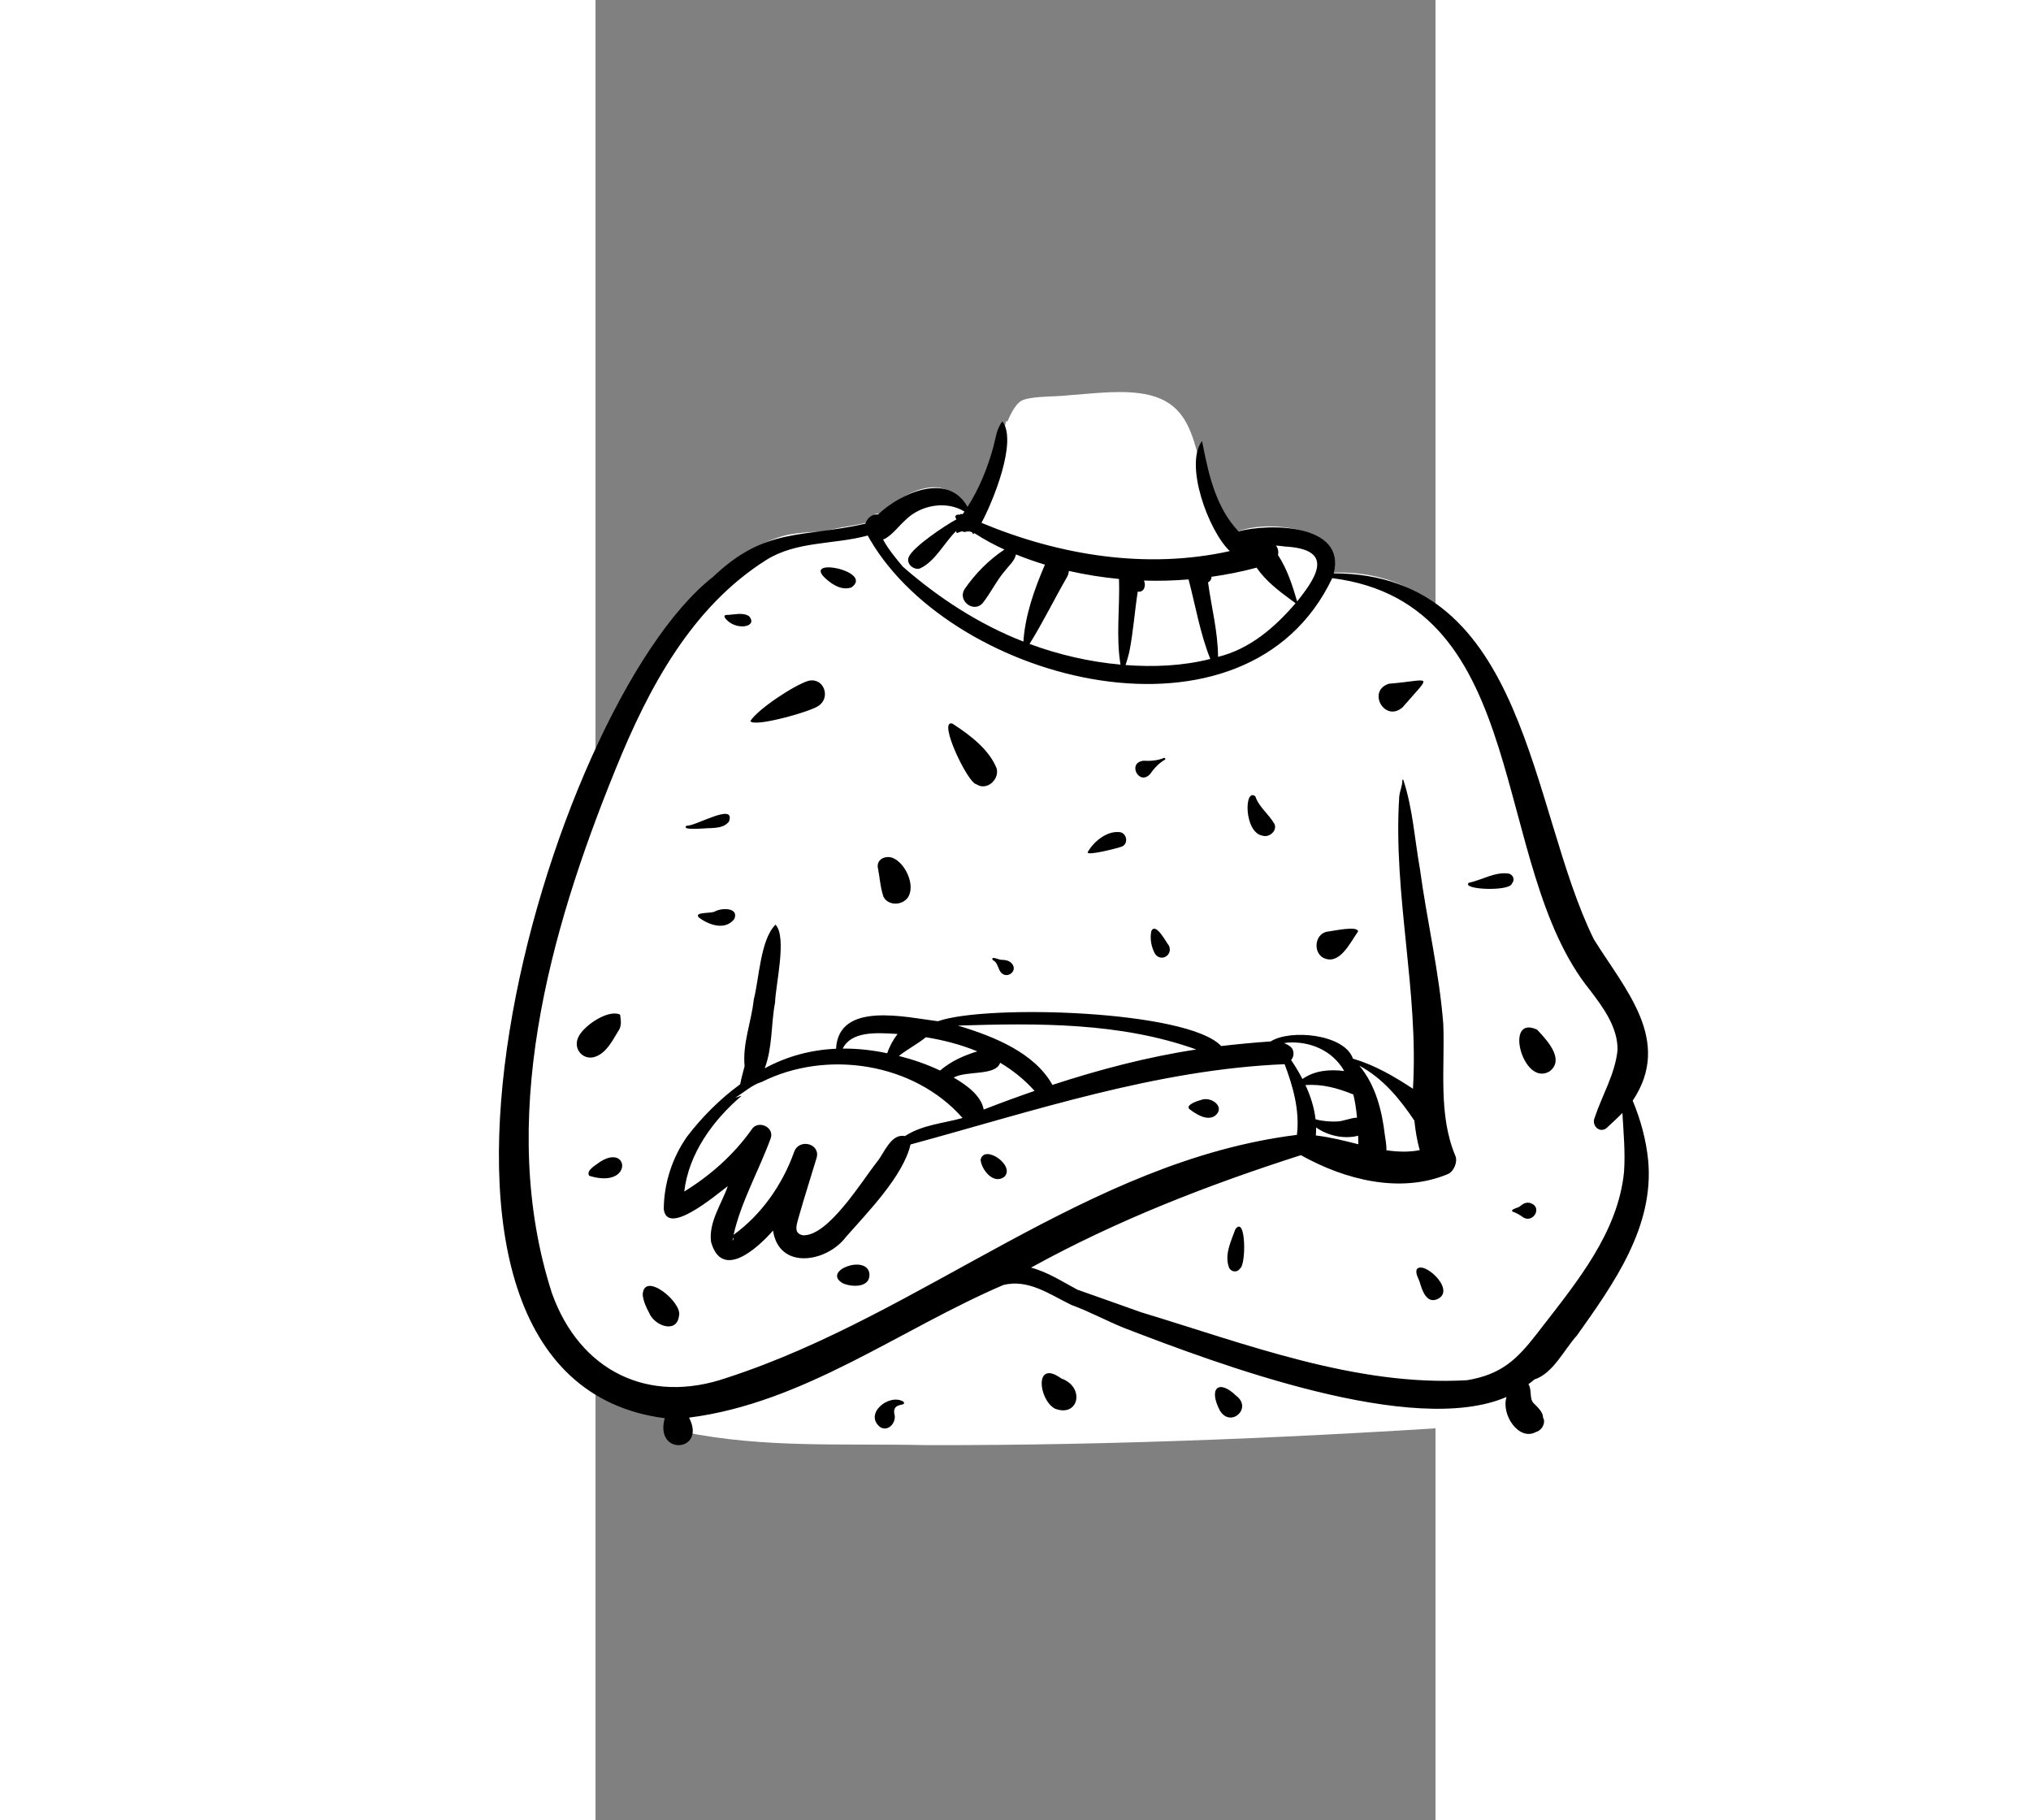 <?xml version="1.0" encoding="UTF-8"?>
<svg width="818px" height="733px" viewBox="100 -300 600 1300" version="1.1" xmlns="http://www.w3.org/2000/svg" xmlns:xlink="http://www.w3.org/1999/xlink">
    <rect x="100" y="-300" width="600" height="1300" fill="#808080" stroke="none"/>
    <!-- Generator: Sketch 62 (91390) - https://sketch.com -->
    <title>body/mono/Sweater</title>
    <desc>Created with Sketch.</desc>
    <g id="body/mono/Sweater" stroke="none" stroke-width="1" fill="none" fill-rule="evenodd">
        <path d="M335.817,732.115 C275.632,730.82 220.845,734.456 162.89,722.701 L162.816,720.749 C150.385,720.391 154.5,708.774 156.999,700.649 C-76.895,690.243 75.664,120.153 237.749,81.822 C245.689,80.468 254.315,79.753 263.061,79.667 C274.345,76.221 285.465,75.61 297.261,72.467 C298.393,68.337 298.578,65.949 303.582,67.172 C321.543,50.02 353.861,34.221 364.766,67.691 C379.117,47.744 387.347,24.422 393.343,0.803 L394.313,0.962 C396.861,-5.318 401.033,-13.264 406.108,-14.575 C414.018,-17.194 428.934,-16.59 437.534,-17.653 C456.18,-18.946 477.839,-22.115 495.712,-17.838 C540.375,-6.904 521.019,45.82 557.231,80.144 C573.849,73.265 599.896,75.151 615.817,83.342 C626.07,91.553 620.929,100.81 619.131,109.49 C733.488,99.182 763.915,231.818 787.514,319.255 C796.982,348.343 806.379,368.063 822.505,390.521 C843.453,416.774 855.216,451.154 833.754,478.85 C864.394,539.989 831.131,597.453 795.937,643.607 C789.045,650.998 777.866,671.563 767.765,672.969 C765.024,675.474 760.646,678.557 757.557,680.796 L761.282,685.68 C761.727,690.19 761.756,695.037 764.84,699.059 C767.807,701.95 770.979,704.914 771.067,709.23 C766.339,714.717 760.233,708.588 755.746,705.863 C754.026,709.243 754.273,717.272 748.762,716.96 C612.11,726.332 472.159,732.476 335.817,732.115" id="🎨-Background" fill="#FFFFFF"></path>
        <path d="M390.673,1 C401.539,15.148 383.834,58.409 375.686,73.415 C431.394,96.675 493.561,106.816 553.067,93.607 C537.612,78.823 520.535,31.58 533.258,14.974 L533.842,17.963 C538.155,39.927 543.432,62.713 559.274,79.514 C581.708,73.56 636.25,74.094 627.318,109.477 C765.806,109.802 766.956,277.376 813.129,370.877 C835.282,406.588 869.583,443.221 840.863,486.131 C846.507,499.665 850.44,514.015 851.903,528.59 C856.414,576.15 827.311,616.858 801.072,653.766 C791.828,663.906 784.095,680.904 770.658,685.241 C769.278,686.427 767.841,687.552 766.368,688.62 C769.036,692.506 766.872,698.686 769.997,702.091 L771.217,703.273 C773.267,705.283 776.083,708.265 776.645,710.933 L776.911,713.239 C777.025,714.142 777.05,714.093 776.984,713.091 L776.947,712.774 C776.904,712.339 776.967,712.374 777.133,712.878 L777.205,713.105 C778.612,717.139 775.646,721.757 771.596,722.83 C759.54,729.291 746.723,710.382 750.758,697.729 C683.906,726.563 545.048,674.415 477.874,648.565 C465.037,643.41 452.869,636.717 439.887,631.984 L438.921,631.512 C423.938,624.136 409.002,613.437 391.429,617.717 C317.5,649.378 248.755,702.093 166.801,712.489 C179.621,736.973 141.892,740.253 149.451,712.904 C-73.571,683.971 65.403,204.656 183.874,112.071 C221.59,76.149 246.964,84.385 292.79,74.015 C293.843,70.155 297.707,66.918 301.798,67.467 C318.084,51.979 351.809,36.89 365.725,62.047 C374.236,48.748 380.154,33.973 384.292,18.776 C385.941,12.741 386.527,5.846 390.673,1 Z M303.367,719.289 C291.476,709.87 309.543,695.018 319.837,701.006 C323.016,704.896 312.03,701.015 313.404,709.633 C315.406,715.359 309.43,722.98 303.367,719.289 Z M546.071,707.596 C537.61,691.669 545.038,684.572 557.747,696.974 C569.35,705.727 553.785,719.949 546.071,707.596 Z M428.224,706.108 C416.292,699.698 413.324,670.454 432.692,684.512 C449.924,690.639 445.19,712.56 428.224,706.108 Z M294.418,82.469 C270.561,89.064 243.944,86.222 222.063,99.882 C168.536,133.575 137.753,191.659 114.597,248.7 L113.897,250.429 C66.909,366.114 29.301,500.609 68.84,623.531 C88.81,679.452 137.967,703.43 193.917,684.005 C334.336,638.519 451.681,529.171 601.011,510.545 C603.116,493.258 598.338,476.22 592.239,460.059 C500.628,463.874 412.798,493.533 325.01,517.407 C319.898,539.801 294.353,565.883 279.048,583.257 C265.221,601.765 231.018,607.338 226.811,578.882 L226.138,579.644 C214.857,592.295 190.108,614.217 182.51,586.911 C180.799,572.589 189.977,560.2 194.491,547.171 L194.014,547.523 C185.672,553.758 151.149,583.183 148.747,563.589 C148.901,545.126 154.746,526.956 165.349,511.833 C176.002,497.868 189.091,484.723 203.348,474.4 C204.1,470.02 205.468,465.786 206.493,461.454 C204.928,445.165 211.351,429.875 213.035,413.925 C216.919,398.961 217.766,370.944 228.601,360.417 C236.918,369.276 228.678,403.06 228.252,415.984 C225.282,431.693 226.567,447.746 220.874,463.022 C236.932,454.241 254.334,449.785 271.819,449.034 C273.6,414.735 322.156,426.713 344.645,429.374 C378.972,417.168 523.096,421.444 546.924,447.102 C558.819,445.721 570.192,444.634 582.266,443.805 C596.309,434.873 635.048,438.529 641.02,456.094 C656.635,460.717 670.201,468.601 683.895,477.607 C688.134,407.718 669.592,338.873 674.107,268.88 C674.514,264.813 676.395,261.287 676.317,257.152 C676.308,256.661 677.023,256.68 677.067,257.152 C683.812,277.587 685.095,299.4 688.886,320.592 C693.88,357.553 702.654,394.087 705.564,431.282 C706.831,462.539 701.753,495.97 714.221,525.602 C715.997,529.82 713.067,536.69 708.976,538.494 C674.809,552.844 635.058,542.53 603.856,525.036 C537.372,546.319 472.332,571.599 411.084,605.349 C422.871,608.452 433.472,615.352 444.143,621.083 C459.334,626.341 474.421,631.892 489.597,637.196 C564.702,659.903 643.301,690.387 722.652,685.764 C747.047,681.6 758.019,671.149 772.501,652.48 L774.891,649.38 C800.764,615.912 830.336,580.473 834.671,537.059 C835.659,522.968 834.321,508.95 833.505,494.911 C830.019,498.478 826.278,501.811 822.658,505.261 C817.634,510.048 811.212,504.012 813.677,498.332 C819.008,482.192 828.402,466.963 830.027,449.88 C830.301,433.812 819.769,419.518 810.464,407.304 C738.06,318.197 769.642,131.092 626.237,112.925 C565.046,241.603 356.396,188.11 296.222,85.635 L294.418,82.469 L294.418,82.469 Z M133.706,624.856 C134.31,607.316 162.228,630.153 159.65,639.726 C158.086,652.956 142.041,646.776 138.408,637.843 C136.153,633.757 134.254,629.511 133.706,624.856 Z M686.501,606.807 C690.526,599.466 714.499,620.576 702.073,627.509 C693.659,631.946 690.438,621.551 688.611,615.312 C687.614,612.701 685.724,609.688 686.501,606.807 Z M276.481,616.437 C261.382,607.479 294.435,595.414 295.675,610.026 C296.161,619.944 282.772,619.416 276.481,616.437 Z M557.088,577.848 C564.673,567.735 564.852,603.555 560.356,605.987 C558.279,609.264 553.626,608.49 552.388,604.945 C549.201,595.816 553.999,586.43 557.088,577.848 Z M198.252,584.152 L198.089,584.759 C197.247,588.046 199.227,583.71 198.463,584.35 C198.395,584.278 198.323,584.216 198.252,584.152 Z M362.19,498.487 C327.643,459.148 265.327,449.386 218.759,472.724 C211.899,474.734 205.88,480.365 199.704,484.047 C201.255,483.486 202.826,483.012 204.412,482.609 C183.956,500.02 166.543,523.866 163.399,551.018 C182.048,539.483 198.431,525.03 211.354,506.97 C215.603,499.556 227.807,504.649 225.209,512.809 C216.824,535.857 203.994,558.101 198.622,581.919 C218.72,567.37 233.552,545.96 241.891,522.71 C245.397,512.738 261.003,516.795 257.891,527.12 C253.774,540.787 249.379,554.408 245.472,568.14 L244.419,571.889 C243.109,576.616 242.34,580.944 247.955,582.242 C266.05,583.409 290.307,543.424 301.09,529.802 C306.381,523.358 311.06,509.376 321.05,511.413 C333.486,503.283 348.482,502.33 362.19,498.487 Z M760.519,561.398 C762.583,559.606 765.114,558.367 767.854,559.28 L768.12,559.375 C776.402,562.272 769.982,573.605 762.88,569.618 C760.467,567.809 757.846,566.288 754.968,565.297 C753.243,563.521 759.489,562.718 760.519,561.398 Z M375.073,528.316 C377.511,516.888 400.088,532.427 392.053,540.476 C384.428,546.307 375.724,535.626 375.073,528.316 Z M103.095,529.91 C124.29,516.112 126.844,549.525 95.504,539.764 C92.926,535.864 100.504,532.041 103.095,529.91 Z M645.623,461.141 C657.205,474.999 661.777,493.108 663.829,510.694 C664.296,514.152 665.116,517.971 664.947,521.54 C672.854,522.701 680.996,523.003 688.734,521.448 C686.825,514.579 685.644,507.505 684.926,500.372 C674.48,484.795 662.471,470.17 645.623,461.141 Z M614.724,505.219 C614.759,507.125 614.696,509.04 614.542,510.964 C624.784,512.167 634.873,514.737 644.897,517.237 L644.832,514.193 C644.81,513.17 644.785,512.146 644.751,511.137 C634.843,513.808 622.67,511.042 614.724,505.219 Z M641.331,481.708 C629.89,477.077 619.404,474.181 607.1,474.954 C610.739,482.778 613.368,490.976 614.329,499.397 C619.339,500.817 625.016,501.218 629.854,500.968 C634.762,500.716 639.292,498.357 643.961,498.251 C643.43,492.699 642.642,487.137 641.331,481.708 Z M532.5,485.615 C539.738,482.721 550.396,490.699 542.457,496.95 C536.677,500.875 528.77,495.611 524.078,492.024 C521.492,489.053 530.239,486.154 532.5,485.615 Z M389.036,459.018 C385.901,468.66 365.272,464.426 355.821,469.619 L356.657,470.101 C365.738,475.392 375.598,482.91 377.287,492.467 C389.31,487.773 401.431,483.331 413.62,479.13 C406.397,471.06 398.097,464.414 389.036,459.018 Z M529.149,449.565 C474.885,430.109 415.743,430.679 358.819,432.491 L360.316,432.941 C384.857,440.387 413.591,451.955 426.382,474.845 C459.913,463.909 494.223,454.854 529.149,449.565 Z M634.796,464.926 C626.447,450.141 610.192,443.53 594.288,444.641 L591.782,445.051 L591.782,445.051 C593.513,445.658 595.141,446.516 596.604,447.735 C599.216,449.911 599.172,454.694 596.863,457.085 C599.792,461.426 602.542,465.953 604.971,470.629 C613.739,464.512 624.254,463.63 634.796,464.926 Z M781.398,465.25 C762.403,476.398 748.654,424.2 772.593,435.412 L774.3,437.241 C781.235,444.727 791.957,457.38 781.398,465.25 Z M335.981,440.809 C329.914,445.733 322.85,449.304 316.706,454.177 C326.807,456.735 336.735,460.13 346.129,464.596 C353.783,458.033 362.988,453.855 372.734,450.909 C361.045,446.068 348.516,442.837 335.981,440.809 Z M87.244,441.909 L87.333,441.672 C90.274,433.413 108.023,421.163 116.84,424.371 C117.252,424.351 117.66,424.754 117.636,425.168 L117.78,426.191 C118.277,429.822 118.533,433.377 116.136,436.615 C111.845,443.531 107.748,452.148 99.495,454.844 C91.362,457.423 84.396,449.71 87.244,441.909 L87.244,441.909 Z M315.753,438.465 L313.043,438.321 C300.593,437.627 282.666,436.494 276.585,448.913 C287.085,448.841 297.765,449.992 308.357,452.245 C309.942,447.472 312.543,442.674 315.753,438.465 Z M383.757,385.706 C381.862,382.09 388.89,386.054 390.523,385.498 C393.556,385.684 396.295,386.307 398.011,389.035 C400.76,393.41 395.419,398.1 391.212,395.834 C387.152,393.591 388.128,387.74 383.757,385.706 Z M622.284,365.47 L622.543,365.444 C626.739,364.977 644.717,360.885 644.67,365.331 L644.326,365.814 C638.672,373.871 631.301,389.731 619.798,384.077 C612.408,379.868 613.891,367.292 622.284,365.47 Z M497.071,364.813 C500.39,358.696 507.501,372.899 509.616,375.426 C512.626,382.166 503.942,387.422 499.659,381.246 C497,376.429 495.817,370.221 497.071,364.813 Z M185.663,350.778 C190.431,348.363 202.489,348.146 199.189,356.297 C192.756,364.826 180.958,360.698 173.754,355.235 C170.07,350.996 183.374,352.72 185.663,350.778 Z M301.575,319.135 C301.143,313.027 307.956,310.843 312.549,312.838 C320.745,316.399 327.097,329.498 324.503,337.97 C322.415,346.374 309.695,348.234 305.653,340.434 C303.329,333.232 303.016,326.356 301.575,319.135 Z M723.747,330.537 C733.161,328.544 743.032,322.235 752.701,324.012 C755.715,325.145 756.81,328.573 754.561,331.062 C753.29,336.803 718.45,335.525 723.747,330.537 Z M451.579,308.624 C455.585,301.355 464.792,293.643 473.627,294.274 C479.046,294.094 481.163,301.887 476.389,304.474 L476.231,304.541 C473.233,305.737 450.503,311.57 451.579,308.624 Z M576.693,296.907 C563.135,294.963 563.215,262.354 571.289,268.722 C574.041,276.719 581.029,281.484 585.025,288.575 C587.045,293.438 581.21,298.283 576.693,296.907 Z M165.052,289.69 C170.813,290.572 200.729,272.378 195.247,286.94 C191.68,291.022 187.164,291.12 182.102,291.497 L181.964,291.483 C179.368,291.316 160.498,293.556 165.052,289.69 Z M371.96,260.076 C365.974,259.382 344.201,213.892 354.85,216.757 L356.475,217.821 C368.274,225.611 381.284,235.567 386.549,248.861 C388.623,256.786 379.367,265.149 371.96,260.076 Z M505.886,241.363 C506.748,240.971 507.509,242.197 506.643,242.659 C502.945,244.621 498.929,248.778 496.605,252.285 C488.647,262.238 479.233,244.649 491.464,243.327 C495.926,243.649 501.792,243.218 505.886,241.363 Z M251.929,186.297 C262.971,183.453 268.31,198.013 259.406,204.033 C254.953,207.851 213.118,219.803 210.613,215.006 C215.861,206.473 242.083,189.291 251.929,186.297 Z M666.701,188.336 C697.27,185.834 698.091,180.24 676.5,205.168 C663.753,216.356 650.836,193.436 666.701,188.336 Z M523.62,113.825 C513.018,114.725 502.372,114.995 491.743,114.651 C493.381,118.158 491.961,123.261 487.309,122.553 C485.121,136.75 484.126,151.175 481.364,165.276 C480.639,168.573 479.612,171.775 478.63,174.991 C498.87,176.485 519.412,175.647 539.139,170.639 C531.811,152.279 528.631,132.848 523.62,113.825 Z M438.112,107.771 C438.016,109.255 437.595,110.723 436.9,111.963 C427.744,127.824 419.706,144.374 410.028,159.899 C430.914,167.636 452.862,172.681 475.007,174.675 C471.661,154.477 474.63,133.878 473.937,113.51 C461.892,112.354 449.92,110.43 438.112,107.771 Z M572.232,105.43 C561.637,108.281 550.857,110.42 539.995,111.95 C540.038,113.658 539.055,115.252 537.536,115.889 C539.916,133.62 544.606,151.065 544.674,169.139 C567.314,163.592 585.212,148.185 600.061,130.809 L596.687,128.349 C587.662,121.743 578.556,114.694 572.232,105.43 Z M363.549,65.35 C350.416,57.291 332.235,60.724 321.599,71.219 C316.886,75.422 312.795,81.104 307.428,84.406 C306.759,84.817 306.073,85.097 305.384,85.273 C309.081,92.263 314.731,98.964 319.507,104.729 C345.117,127.091 373.947,145.871 405.633,158.227 C406.93,139.217 413.508,120.755 421.026,103.289 C414.018,101.177 407.109,98.746 400.324,95.995 C399.46,100.566 395.175,104.096 392.465,107.644 C386.316,114.845 382.218,123.65 376.363,130.976 C369.841,137.811 358.76,129.094 363.447,121.011 C371,109.983 380.761,100 392.101,92.491 C384.626,89.137 377.498,85.19 370.604,80.774 C370.312,81.078 370.011,81.368 369.706,81.648 C369.245,78.802 365.328,79.551 363.245,80.017 C361.761,78.76 359.747,80.343 358.094,80.755 C357.852,80.315 357.649,79.85 357.505,79.362 C349.016,87.747 342.631,101.026 331.678,106.033 C327.166,107.278 321.934,102.798 323.654,98.01 C326.551,90.658 350.055,75.055 357.819,70.932 C356.12,68.46 357.479,67.239 360.233,67.606 C360.706,67.014 361.431,66.831 362.186,67.333 C362.665,66.689 363.114,66.023 363.549,65.35 Z M193.284,139.207 C198.607,139.233 204.892,137.014 209.671,140.088 C216.699,148.132 199.282,150.897 192.456,141.208 C191.792,140.473 192.228,139.202 193.284,139.207 Z M586.011,89.652 C587.532,91.445 588.048,94.061 587.493,96.411 C594.153,106.58 597.812,118.092 601.159,129.528 L602.096,128.364 C617.27,109.401 625.875,92.207 592.526,90.335 C590.358,90.028 588.184,89.8 586.011,89.652 Z M268.228,116.335 C240.68,96.215 299.956,107.207 282.879,119.506 C277.624,121.414 272.586,119.291 268.228,116.335 Z" id="🖍-Ink" fill="#000000"></path>
    </g>
</svg>
